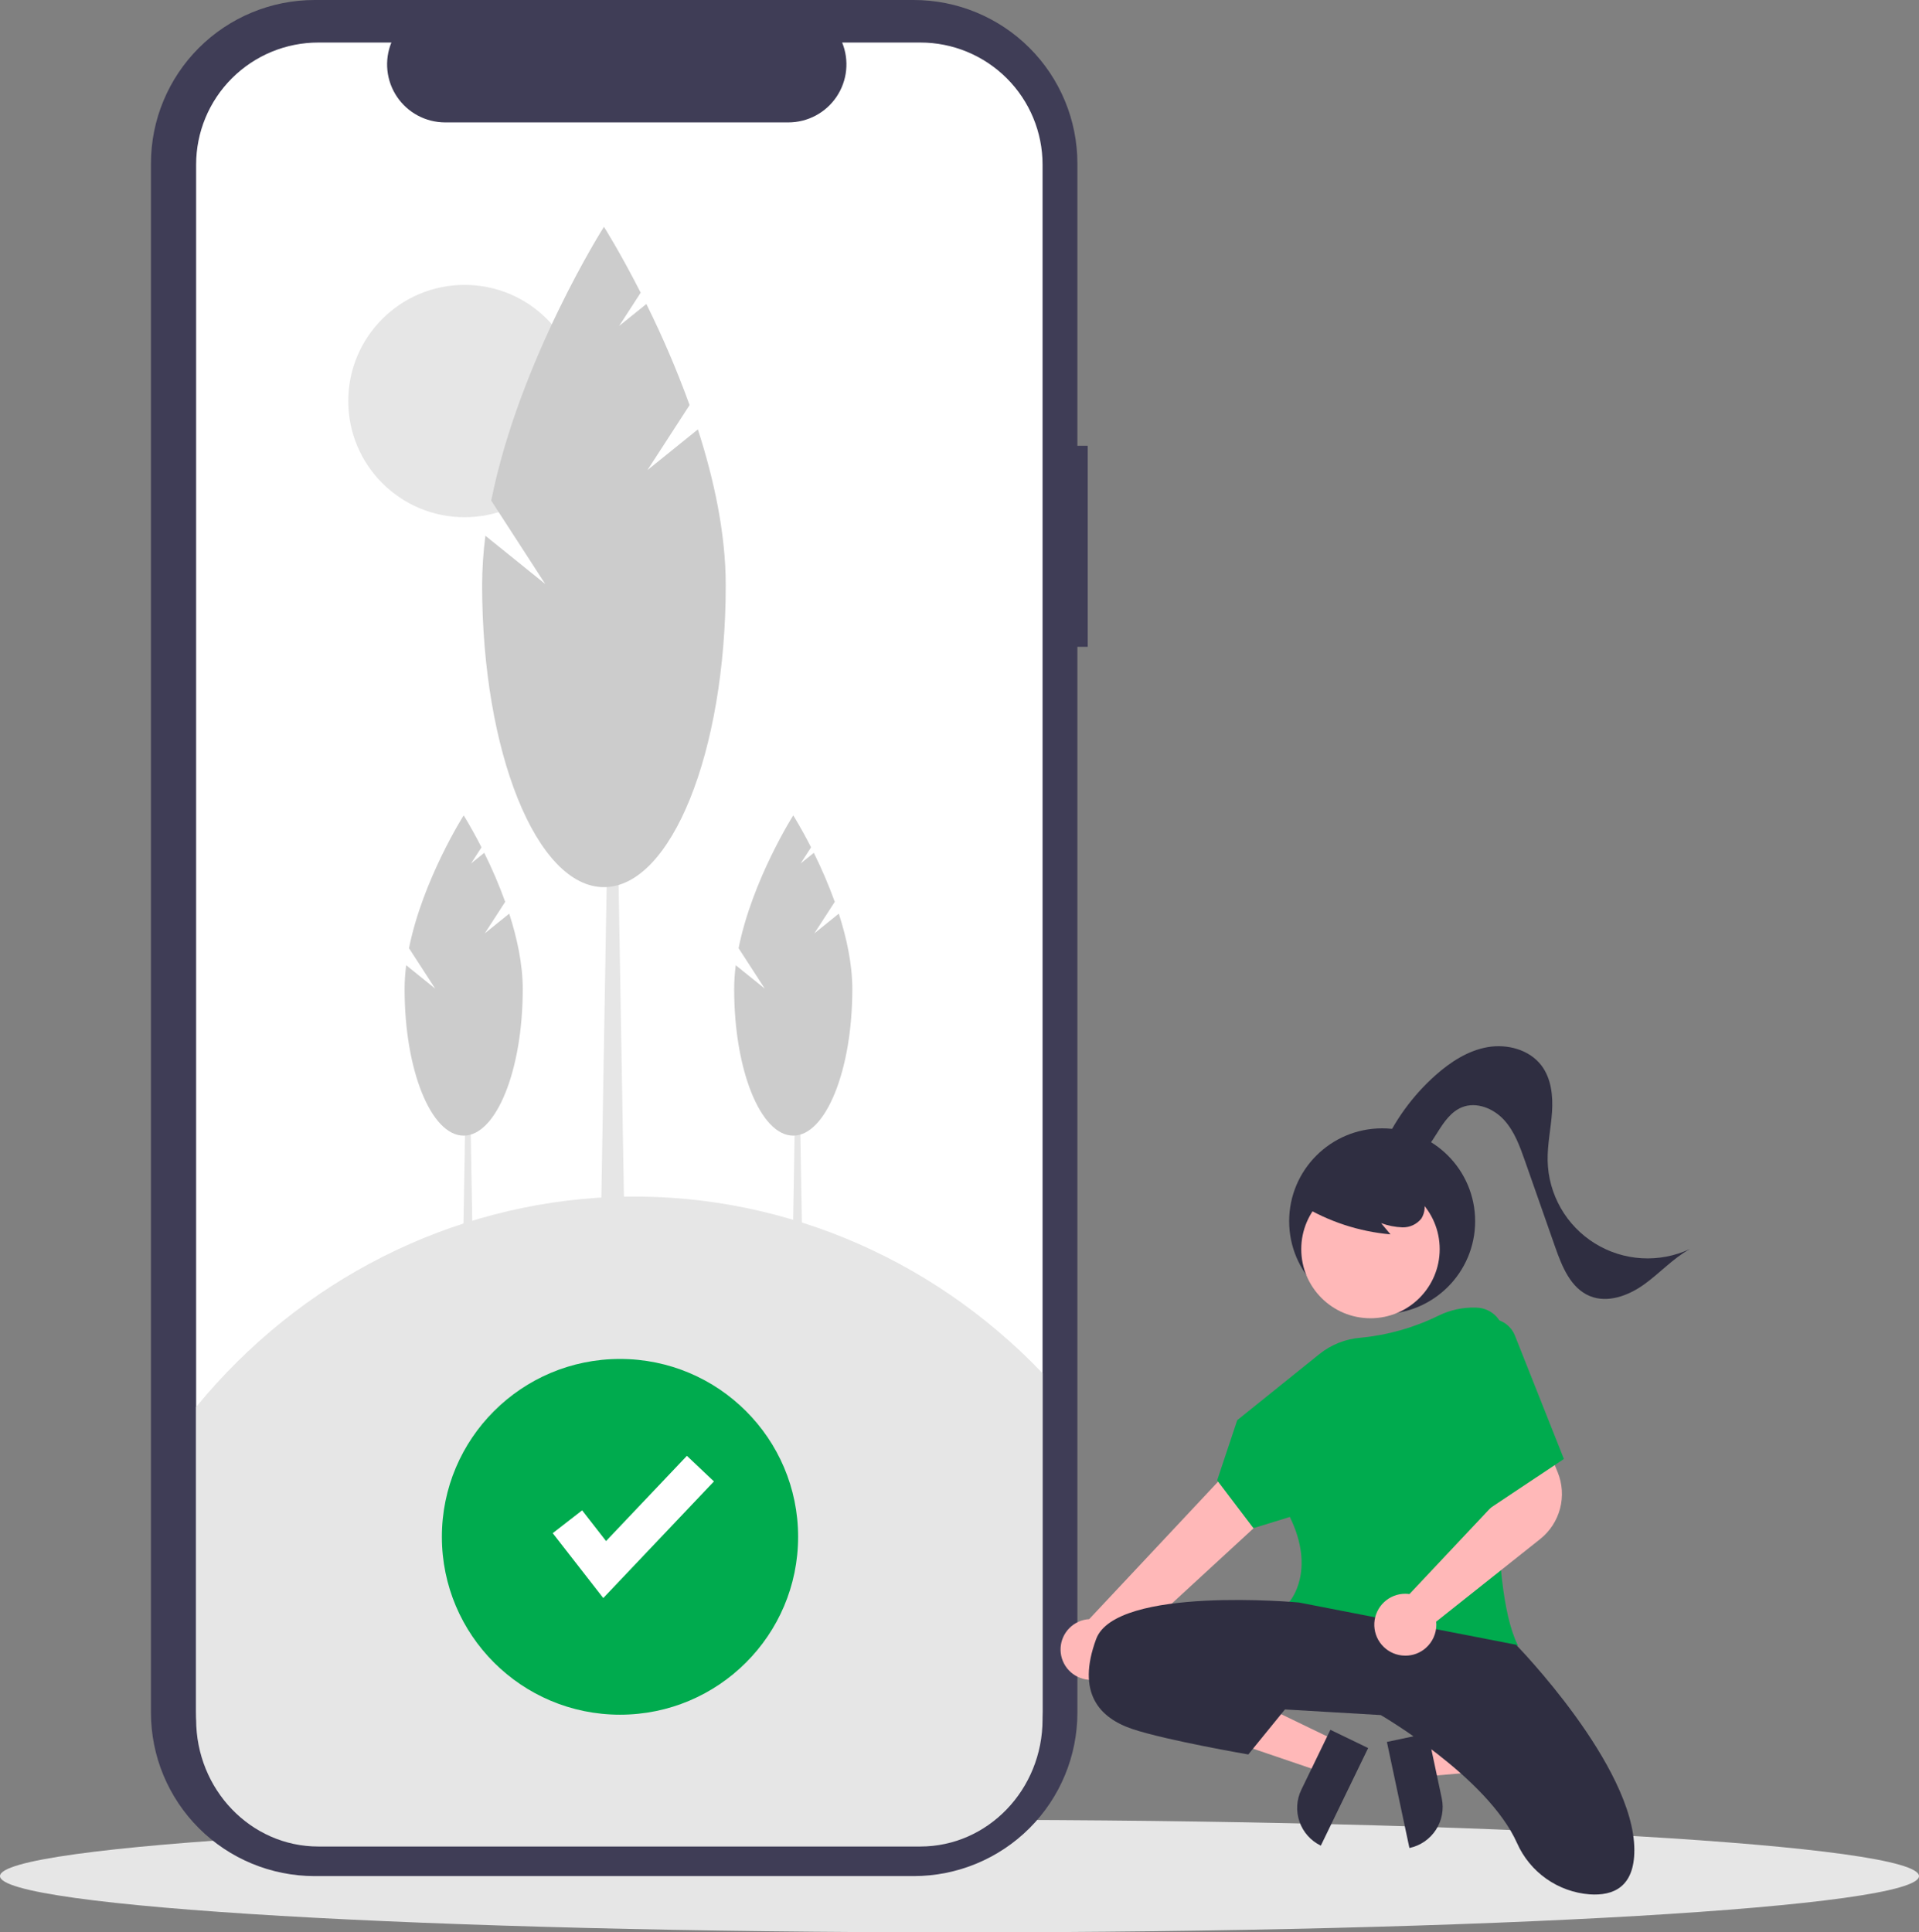 <svg width="286" height="288" viewBox="0 0 286 288" fill="none" xmlns="http://www.w3.org/2000/svg">
<rect x="0" y="0" width="286" height="288" fill="#808080" stroke="none"/>
<path d="M143 288C221.977 288 286 284.245 286 279.612C286 274.979 221.977 271.224 143 271.224C64.023 271.224 0 274.979 0 279.612C0 284.245 64.023 288 143 288Z" fill="#E6E6E6"/>
<path d="M162.109 66.447H160.57V24.359C160.57 17.899 158 11.703 153.426 7.135C148.852 2.566 142.648 0 136.178 0H46.89C40.421 0 34.217 2.566 29.642 7.135C25.068 11.703 22.498 17.899 22.498 24.359V255.253C22.498 261.714 25.068 267.91 29.642 272.478C34.217 277.046 40.421 279.612 46.89 279.612H136.178C142.648 279.612 148.852 277.046 153.426 272.478C158 267.91 160.57 261.714 160.57 255.253V96.405H162.109V66.447Z" fill="#3F3D56"/>
<path d="M155.379 24.529V255.083C155.379 259.908 153.459 264.535 150.043 267.947C146.627 271.358 141.994 273.275 137.162 273.275H47.446C42.615 273.275 37.982 271.358 34.566 267.947C31.149 264.535 29.23 259.908 29.23 255.084V24.529C29.23 19.705 31.149 15.078 34.566 11.666C37.982 8.254 42.615 6.338 47.446 6.338H58.33C57.795 7.65 57.592 9.074 57.737 10.483C57.882 11.893 58.372 13.245 59.164 14.421C59.955 15.597 61.024 16.56 62.276 17.227C63.528 17.894 64.925 18.243 66.344 18.244H117.496C118.915 18.243 120.312 17.894 121.564 17.227C122.816 16.561 123.885 15.597 124.676 14.421C125.468 13.245 125.958 11.893 126.103 10.483C126.249 9.074 126.045 7.65 125.51 6.338H137.162C141.994 6.338 146.627 8.254 150.043 11.666C153.459 15.078 155.379 19.705 155.379 24.529Z" fill="white"/>
<path d="M70.675 199.088H68.788L69.418 162.283H70.048L70.675 199.088Z" fill="#E6E6E6"/>
<path d="M72.247 139.111L75.293 134.411C74.39 131.919 73.346 129.48 72.168 127.106L70.199 128.695L71.758 126.288C70.272 123.367 69.103 121.526 69.103 121.526C69.103 121.526 62.996 131.138 60.954 141.316L64.862 147.348L60.537 143.858C60.383 145.044 60.303 146.238 60.299 147.433C60.299 159.486 64.241 169.257 69.104 169.257C73.966 169.257 77.908 159.485 77.908 147.433C77.908 143.697 77.061 139.787 75.892 136.171L72.247 139.111Z" fill="#CCCCCC"/>
<path d="M119.795 199.088H117.908L118.538 162.283H119.168L119.795 199.088Z" fill="#E6E6E6"/>
<path d="M121.366 139.111L124.412 134.411C123.509 131.919 122.466 129.48 121.288 127.106L119.318 128.695L120.878 126.288C119.391 123.367 118.222 121.526 118.222 121.526C118.222 121.526 112.114 131.139 110.075 141.316L113.98 147.347L109.654 143.857C109.5 145.043 109.421 146.237 109.417 147.432C109.417 159.485 113.359 169.256 118.221 169.256C123.084 169.256 127.026 159.484 127.026 147.432C127.026 143.696 126.179 139.786 125.01 136.17L121.366 139.111Z" fill="#CCCCCC"/>
<path d="M69.239 77.086C78.814 77.086 86.576 69.334 86.576 59.773C86.576 50.211 78.814 42.46 69.239 42.46C59.665 42.46 51.903 50.211 51.903 59.773C51.903 69.334 59.665 77.086 69.239 77.086Z" fill="#E6E6E6"/>
<path d="M93.251 193.729H89.361L90.658 117.84H91.955L93.251 193.729Z" fill="#E6E6E6"/>
<path d="M96.493 70.062L102.773 60.371C100.911 55.234 98.76 50.205 96.33 45.31L92.27 48.585L95.485 43.623C92.419 37.599 90.01 33.804 90.01 33.804C90.01 33.804 77.416 53.623 73.208 74.608L81.264 87.045L72.343 79.85C72.026 82.294 71.862 84.756 71.854 87.221C71.854 112.074 79.982 132.22 90.008 132.22C100.034 132.22 108.161 112.074 108.161 87.221C108.161 79.516 106.416 71.456 104.008 63.999L96.493 70.062Z" fill="#CCCCCC"/>
<path d="M155.379 204.668V256.258C155.379 266.722 147.223 275.204 137.162 275.205H47.446C37.385 275.205 29.23 266.722 29.229 256.258V209.698C44.784 190.706 67.274 179.356 91.243 178.4C115.212 177.444 138.471 186.971 155.379 204.668Z" fill="#E6E6E6"/>
<path d="M92.402 255.559C107.063 255.559 118.947 243.69 118.947 229.049C118.947 214.408 107.063 202.539 92.402 202.539C77.741 202.539 65.856 214.408 65.856 229.049C65.856 243.69 77.741 255.559 92.402 255.559Z" fill="#00AB4E"/>
<path d="M92.402 250.395C104.207 250.395 113.776 240.838 113.776 229.049C113.776 217.26 104.207 207.703 92.402 207.703C80.597 207.703 71.028 217.26 71.028 229.049C71.028 240.838 80.597 250.395 92.402 250.395Z" fill="#00AB4E"/>
<path d="M89.909 238.175L82.376 228.503L86.757 225.101L90.323 229.68L102.372 216.979L106.401 220.791L89.909 238.175Z" fill="white"/>
<path d="M205.99 195.849C213.644 195.849 219.849 189.652 219.849 182.008C219.849 174.364 213.644 168.168 205.99 168.168C198.336 168.168 192.131 174.364 192.131 182.008C192.131 189.652 198.336 195.849 205.99 195.849Z" fill="#2F2E41"/>
<path d="M211.606 259.706L212.674 264.736L232.61 263.016L231.034 255.593L211.606 259.706Z" fill="#FFB8B8"/>
<path d="M210.054 275.425L206.699 259.616L212.815 258.322L214.874 268.023C215.044 268.825 215.054 269.653 214.904 270.459C214.754 271.265 214.447 272.034 213.999 272.721C213.551 273.408 212.973 274.001 212.296 274.465C211.619 274.929 210.857 275.255 210.054 275.425Z" fill="#2F2E41"/>
<path d="M199.116 259.437L196.873 264.065L177.932 257.625L181.244 250.795L199.116 259.437Z" fill="#FFB8B8"/>
<path d="M193.948 266.735L198.275 257.809L203.902 260.53L196.85 275.075C195.358 274.353 194.214 273.069 193.67 271.505C193.125 269.941 193.225 268.225 193.948 266.735Z" fill="#2F2E41"/>
<path d="M161.797 250.297C162.446 250.418 163.113 250.395 163.752 250.23C164.39 250.065 164.985 249.763 165.494 249.344C166.003 248.925 166.413 248.399 166.697 247.805C166.98 247.21 167.13 246.561 167.135 245.902L198.37 217.143L190.613 211.143L162.333 241.316C161.224 241.381 160.178 241.849 159.392 242.633C158.606 243.417 158.135 244.461 158.069 245.569C158.003 246.676 158.346 247.769 159.033 248.641C159.721 249.512 160.704 250.102 161.797 250.297Z" fill="#FFB8B8"/>
<path d="M204.25 196.473C209.947 196.473 214.565 191.862 214.565 186.173C214.565 180.483 209.947 175.872 204.25 175.872C198.553 175.872 193.935 180.483 193.935 186.173C193.935 191.862 198.553 196.473 204.25 196.473Z" fill="#FFB8B8"/>
<path d="M213.507 246.724C206.272 246.724 197.558 245.202 192.182 238.974L192.061 238.834L192.187 238.697C192.229 238.652 196.182 234.138 192.233 226.089L186.803 227.757L181.398 220.632L184.392 211.661L196.646 201.805C198.401 200.4 200.539 199.554 202.781 199.376C206.84 198.984 210.794 197.859 214.45 196.057C216.123 195.245 217.966 194.843 219.826 194.883L220.067 194.889C220.632 194.905 221.189 195.036 221.702 195.273C222.216 195.51 222.676 195.849 223.055 196.269C223.433 196.689 223.723 197.181 223.905 197.716C224.087 198.251 224.159 198.817 224.116 199.38C223.285 210.13 221.818 236.096 226.128 245.037L226.239 245.268L225.991 245.331C221.894 246.252 217.707 246.719 213.507 246.724Z" fill="#00AB4E"/>
<path d="M193.601 238.838C193.601 238.838 166.303 236.321 163.363 244.29C160.423 252.258 163.783 256.033 168.822 257.711C173.862 259.388 186.041 261.485 186.041 261.485L191.501 254.775L205.78 255.614C205.78 255.614 221.69 264.829 226.09 274.686C227.033 276.818 228.539 278.656 230.445 280.003C232.351 281.349 234.587 282.155 236.915 282.334C240.443 282.579 243.577 281.249 243.577 275.744C243.577 263.162 225.938 245.128 225.938 245.128L193.601 238.838Z" fill="#2F2E41"/>
<path d="M172.812 251.21C172.812 251.21 179.952 249.113 191.291 254.565Z" fill="#2F2E41"/>
<path d="M193.961 179.603C197.989 182.059 202.53 183.553 207.232 183.97L205.833 182.296C206.851 182.672 207.923 182.884 209.008 182.925C209.551 182.941 210.091 182.829 210.583 182.599C211.075 182.369 211.507 182.027 211.843 181.6C212.117 181.157 212.28 180.654 212.318 180.135C212.356 179.615 212.267 179.094 212.06 178.616C211.633 177.663 210.97 176.834 210.132 176.209C208.648 175.036 206.896 174.248 205.032 173.916C203.169 173.583 201.252 173.716 199.452 174.303C198.217 174.671 197.111 175.379 196.26 176.346C195.842 176.833 195.552 177.416 195.416 178.043C195.279 178.67 195.3 179.32 195.478 179.937" fill="#2F2E41"/>
<path d="M205.915 171.37C207.748 167.12 210.491 163.322 213.952 160.245C216.175 158.274 218.771 156.579 221.699 156.067C224.628 155.555 227.929 156.432 229.725 158.798C231.195 160.732 231.469 163.324 231.307 165.747C231.146 168.169 230.603 170.57 230.655 172.996C230.708 175.472 231.38 177.897 232.609 180.049C233.838 182.201 235.586 184.012 237.694 185.318C239.802 186.624 242.203 187.384 244.679 187.528C247.156 187.672 249.629 187.197 251.875 186.144C249.346 187.541 247.375 189.751 245.029 191.432C242.683 193.113 239.585 194.267 236.919 193.156C234.098 191.982 232.803 188.786 231.793 185.905L227.286 173.054C226.52 170.869 225.715 168.62 224.152 166.912C222.588 165.204 220.051 164.162 217.899 165.021C216.268 165.672 215.206 167.226 214.274 168.711C213.343 170.197 212.361 171.782 210.789 172.561C209.217 173.341 206.883 172.861 206.369 171.183" fill="#2F2E41"/>
<path d="M209.454 246.76C209.277 246.76 209.099 246.75 208.922 246.73C207.748 246.598 206.67 246.022 205.908 245.121C205.146 244.219 204.759 243.061 204.826 241.883C204.894 240.705 205.41 239.598 206.269 238.789C207.129 237.98 208.266 237.53 209.447 237.532C209.653 237.533 209.859 237.549 210.063 237.578L224.165 222.586L222.693 217.686L230.084 214.376L232.156 219.434C232.851 221.147 232.974 223.039 232.507 224.827C232.04 226.616 231.008 228.207 229.564 229.363L214.042 241.694C214.058 241.844 214.067 241.995 214.067 242.146C214.067 242.795 213.93 243.437 213.664 244.029C213.399 244.622 213.012 245.152 212.528 245.585C211.685 246.345 210.59 246.763 209.454 246.76Z" fill="#FFB8B8"/>
<path d="M220.479 196.897C220.968 196.68 221.495 196.564 222.03 196.556C222.565 196.548 223.097 196.647 223.592 196.849C224.087 197.051 224.537 197.351 224.913 197.731C225.289 198.111 225.585 198.563 225.782 199.06L233.078 217.448L221.739 224.997L220.479 196.897Z" fill="#00AB4E"/>
</svg>
